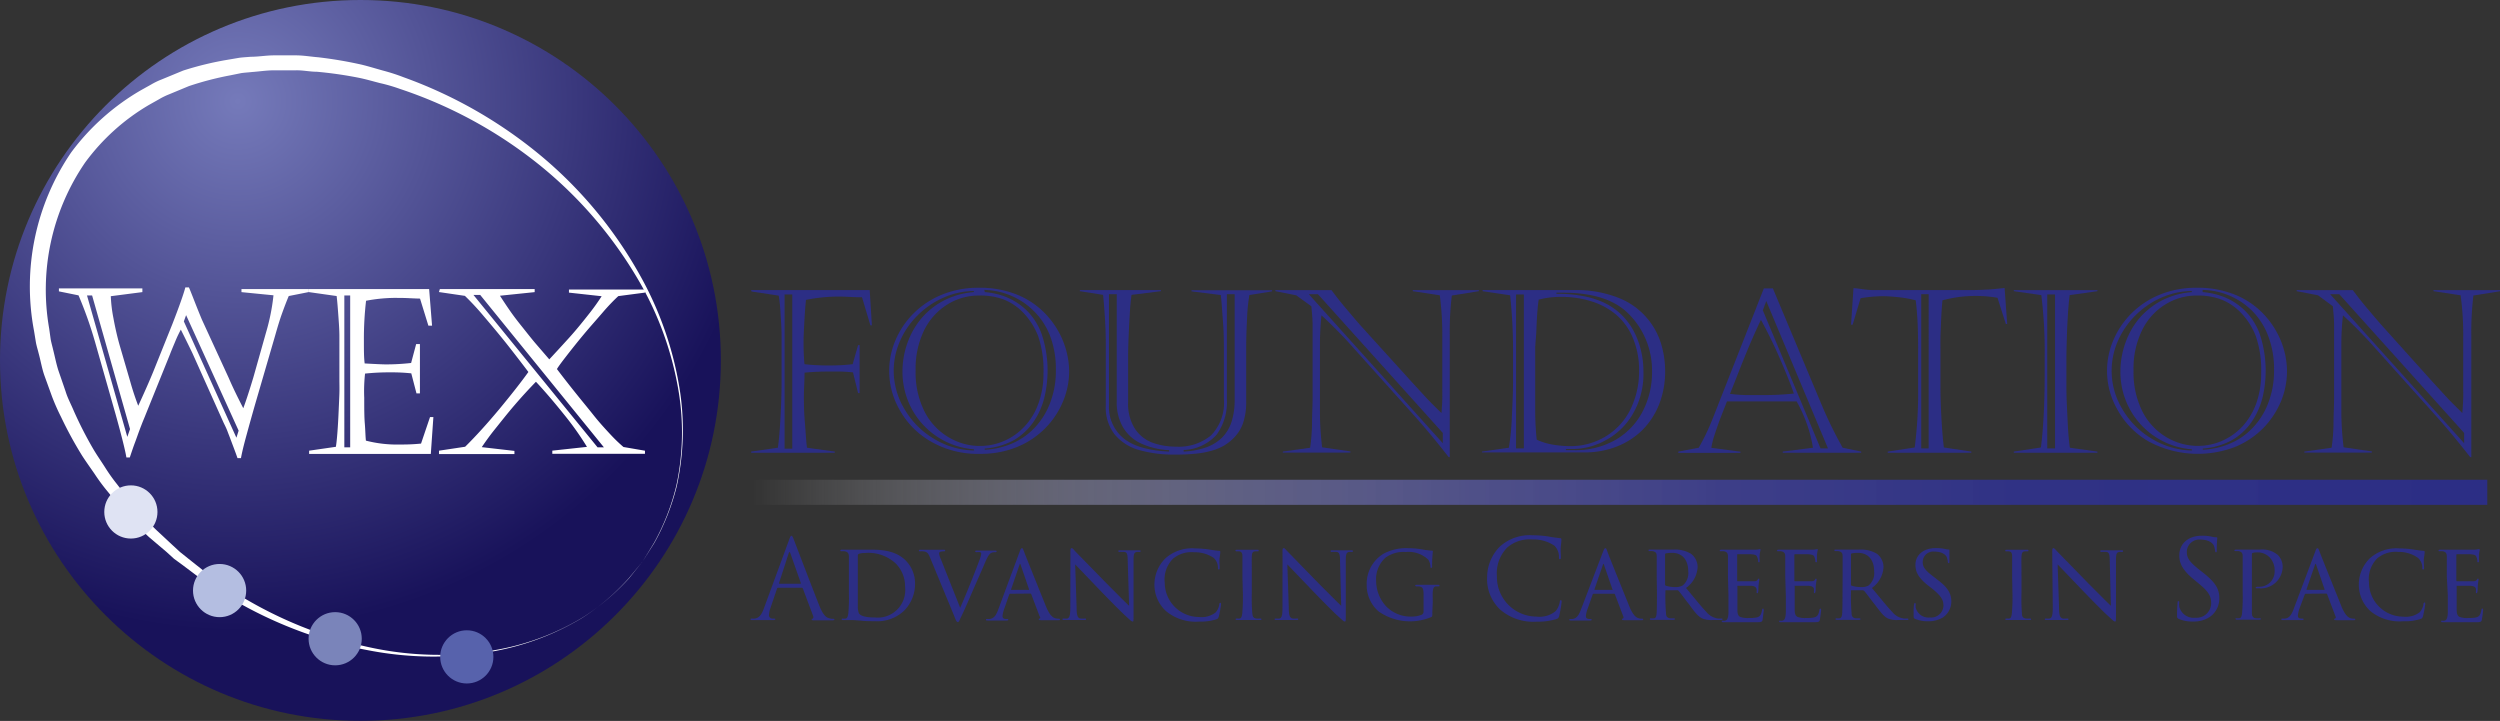 <?xml version="1.0" encoding="UTF-8"?> <svg xmlns="http://www.w3.org/2000/svg" xmlns:xlink="http://www.w3.org/1999/xlink" viewBox="0 0 298.95 86.21"><rect x="0" y="0" width="298.95" height="86.21" fill="#333333" stroke="none"/><defs><radialGradient id="radial-gradient" cx="28.44" cy="12.1" r="63.43" gradientUnits="userSpaceOnUse"><stop offset="0" stop-color="#757aba"></stop><stop offset="1" stop-color="#18125a"></stop></radialGradient><linearGradient id="linear-gradient" x1="89.98" y1="58.87" x2="297.43" y2="58.87" gradientUnits="userSpaceOnUse"><stop offset="0" stop-color="#fff" stop-opacity="0"></stop><stop offset="0.08" stop-color="#d2d3e5" stop-opacity="0.21"></stop><stop offset="0.18" stop-color="#9fa0c8" stop-opacity="0.45"></stop><stop offset="0.29" stop-color="#7576af" stop-opacity="0.65"></stop><stop offset="0.42" stop-color="#55569c" stop-opacity="0.81"></stop><stop offset="0.56" stop-color="#3e3f8f" stop-opacity="0.92"></stop><stop offset="0.73" stop-color="#303287" stop-opacity="0.98"></stop><stop offset="1" stop-color="#2c2e85"></stop></linearGradient></defs><g id="Layer_2" data-name="Layer 2"><g id="Layer_1-2" data-name="Layer 1"><path d="M89.82,34.69H104l.26,4.21h-.18l-1-3.35c-1,0-1.81-.08-2.47-.08a19.46,19.46,0,0,0-4.23.39c-.07.61-.13,1.45-.19,2.52s-.1,1.89-.1,2.46,0,1.52.11,2.71a24.13,24.13,0,0,0,2.88.15,22.76,22.76,0,0,0,2.88-.15l.65-2.28h.18V47h-.18L102,44.53c-.5-.05-1-.09-1.45-.1s-.95,0-1.46,0-1.44,0-2.88.13c0,.93-.08,1.89-.08,2.86,0,.68,0,1.69.11,3s.16,2.38.26,3.12l3.32.46v.14h-10V54l3.2-.46c.13-.93.24-2.18.32-3.76s.12-2.9.12-4V42.12c0-.46,0-1.14,0-2s-.07-1.78-.12-2.63a19.26,19.26,0,0,0-.22-2.14l-3.25-.49Zm4,.52V53.65h.92V35.21Z" style="fill:#2c2e85"></path><path d="M117,34.41a11.9,11.9,0,0,1,4.9.94,9.75,9.75,0,0,1,3.39,2.48,10.2,10.2,0,0,1,1.94,3.24,9.83,9.83,0,0,1,.62,3.3,9.36,9.36,0,0,1-.7,3.55,9.93,9.93,0,0,1-2.06,3.18,10.1,10.1,0,0,1-3.37,2.31,11.36,11.36,0,0,1-4.48.86,11.23,11.23,0,0,1-6.06-1.55,9.87,9.87,0,0,1-3.67-3.83,9.31,9.31,0,0,1-.43-8.2,10,10,0,0,1,2.18-3.23,10.21,10.21,0,0,1,3.42-2.24A11.37,11.37,0,0,1,117,34.41Zm-.55.52V34.8a9,9,0,0,0-3.62.79,10.18,10.18,0,0,0-3.11,2.13,9.76,9.76,0,0,0-2.09,3.05,8.78,8.78,0,0,0-.76,3.6,8.89,8.89,0,0,0,1.26,4.5,9.91,9.91,0,0,0,3.47,3.55,9.6,9.6,0,0,0,4.88,1.45v-.14a9.33,9.33,0,0,1-4.56-1.61,9.23,9.23,0,0,1-3-3.43,9.37,9.37,0,0,1-1-4.24,10.07,10.07,0,0,1,.6-3.46,9.38,9.38,0,0,1,1.73-3,8.92,8.92,0,0,1,2.73-2.11A9.55,9.55,0,0,1,116.42,34.93Zm.63.41a7.09,7.09,0,0,0-3.81,1.08,7.54,7.54,0,0,0-2.78,3.11,10.54,10.54,0,0,0-1,4.79,10.36,10.36,0,0,0,1.12,5,7.51,7.51,0,0,0,2.88,3,7.26,7.26,0,0,0,9-1.3,7.81,7.81,0,0,0,1.68-2.76,10.41,10.41,0,0,0,.61-3.66,12.54,12.54,0,0,0-.64-4.41,8.42,8.42,0,0,0-1.87-2.89,6.59,6.59,0,0,0-2.39-1.54A8.09,8.09,0,0,0,117.05,35.34Zm.67-.54v.13a8.69,8.69,0,0,1,2.59.6,7.74,7.74,0,0,1,2.44,1.6A7.65,7.65,0,0,1,124.58,40a13.76,13.76,0,0,1,.28,7.64,8.84,8.84,0,0,1-1.3,2.84,7.36,7.36,0,0,1-2.34,2.16,8.63,8.63,0,0,1-3.47,1v.14a9.33,9.33,0,0,0,3.23-.73,8.09,8.09,0,0,0,2.71-1.87,8.72,8.72,0,0,0,1.88-3,10.59,10.59,0,0,0,.69-3.91,11.11,11.11,0,0,0-.71-4.15,8.45,8.45,0,0,0-2-3,8.65,8.65,0,0,0-5.87-2.45Z" style="fill:#2c2e85"></path><path d="M132.23,48.5V41.11q0-2.47-.32-5.85l-2.78-.44v-.13h9.69v.13l-3.51.44c-.09.62-.16,1.37-.21,2.23s-.1,1.8-.14,2.78-.06,1.77-.06,2.36v5.46a5.53,5.53,0,0,0,.79,3.14,4.29,4.29,0,0,0,2.08,1.69,8.23,8.23,0,0,0,2.87.49,6.05,6.05,0,0,0,4.19-1.36,5.6,5.6,0,0,0,1.52-4.38V42c0-1,0-2.2-.11-3.58s-.16-2.42-.26-3.14l-3.5-.44v-.13h9.63v.13l-2.71.44a21.8,21.8,0,0,0-.28,2.88c-.07,1.34-.1,2.47-.1,3.38V48a7.91,7.91,0,0,1-.36,2.55,4.64,4.64,0,0,1-1.12,1.81,5.81,5.81,0,0,1-1.08.87,6.36,6.36,0,0,1-1.45.63,10.7,10.7,0,0,1-1.92.38,22.77,22.77,0,0,1-2.56.12,15.16,15.16,0,0,1-4.34-.55,5.85,5.85,0,0,1-2.9-1.86A5.23,5.23,0,0,1,132.23,48.5ZM139.8,54v-.17a9.14,9.14,0,0,1-3.27-.76,4.88,4.88,0,0,1-2.2-1.91,5.8,5.8,0,0,1-.79-3.1V35.18h-.93V48.5a4.81,4.81,0,0,0,1.72,3.89Q136.05,53.82,139.8,54Zm1.74-.17V54a9.4,9.4,0,0,0,2.71-.51,5.14,5.14,0,0,0,1.89-1.17,4.74,4.74,0,0,0,1.13-1.88,8.63,8.63,0,0,0,.37-2.62V35.18h-.93V47.77a6.6,6.6,0,0,1-1.22,4.2A5.56,5.56,0,0,1,141.54,53.81Z" style="fill:#2c2e85"></path><path d="M152.51,34.82v-.13h6.71c.44.6,1,1.33,1.72,2.18s1.33,1.58,1.88,2.19l6,6.62,1.84,2q.66.7,1.71,1.71c.05-.61.09-1.18.1-1.71s0-1,0-1.5V40.43a36,36,0,0,0-.3-5.12l-3.23-.49v-.13h7.9v.13l-3.23.52a36.39,36.39,0,0,0-.25,4.76V54.66h-.13q-2-2.58-4-4.83l-8.13-9.06q-1.8-1.92-3.08-3.06c-.12,1.2-.18,2.32-.18,3.37v8.41a35.55,35.55,0,0,0,.26,4l3.38.49v.14h-8.08V54l3.27-.46a23.73,23.73,0,0,0,.22-2.72c0-1.18.07-2.23.07-3.15V41.16c0-.77,0-1.53,0-2.29s-.08-1.51-.15-2.25L155,35.31Zm4,.36L172.53,53V51.77L157.6,35.18Z" style="fill:#2c2e85"></path><path d="M177.29,34.69h10.93a13.66,13.66,0,0,1,5.2.88,8.59,8.59,0,0,1,5.17,5.4,11.33,11.33,0,0,1,.53,3.4,10.81,10.81,0,0,1-.69,3.9,9.11,9.11,0,0,1-2,3.12,9,9,0,0,1-3.08,2,10.45,10.45,0,0,1-3.9.71H177.21V54l3.22-.46a29.31,29.31,0,0,0,.36-3.74c.09-1.74.14-3.11.14-4.1V42.22a61.93,61.93,0,0,0-.35-6.91l-3.29-.49Zm4,.52V53.62h.93V35.21Zm2.29,6.14V49.1a34.09,34.09,0,0,0,.18,3.48,7.66,7.66,0,0,0,1.93.59,13,13,0,0,0,2.15.18,8,8,0,0,0,2.94-.56,7.81,7.81,0,0,0,4.47-4.48A10.17,10.17,0,0,0,196,44.4a9.78,9.78,0,0,0-.75-4,7.34,7.34,0,0,0-2-2.78,8.5,8.5,0,0,0-3-1.6,11.8,11.8,0,0,0-3.54-.52,10.26,10.26,0,0,0-2.71.33c-.06.34-.11.82-.16,1.44s-.09,1.36-.12,2.2S183.6,40.94,183.6,41.35ZM186.12,35v.13a16.53,16.53,0,0,1,3.46.33,10.06,10.06,0,0,1,2.58.91,7.93,7.93,0,0,1,1.8,1.33,8.15,8.15,0,0,1,1.35,1.8,9.75,9.75,0,0,1,.88,2.27,10.4,10.4,0,0,1,.33,2.65,9.49,9.49,0,0,1-1.33,5.19,8.28,8.28,0,0,1-3.27,3.08,8.19,8.19,0,0,1-3.67,1h-1v.14h1a9.61,9.61,0,0,0,5-1.27,8.38,8.38,0,0,0,3.21-3.42,10.16,10.16,0,0,0,1.09-4.64,9.68,9.68,0,0,0-.78-4,9.46,9.46,0,0,0-1.95-2.9Q192.33,35,186.92,35Z" style="fill:#2c2e85"></path><path d="M212,34.49l5.75,13.72a49.33,49.33,0,0,0,2.6,5.33l2.21.46v.14h-9.38V54l3.61-.46a15.63,15.63,0,0,0-.73-2.86A16.63,16.63,0,0,0,214.84,48h-8.33l-.86,2.2c-.21.58-.42,1.18-.62,1.8a9.7,9.7,0,0,0-.39,1.55l3.48.46v.14h-7.43V54l2.45-.46a27.57,27.57,0,0,0,1.63-3.4l6.15-15.65Zm-1.41,3.73c-.24.47-.55,1.16-.95,2.06s-.75,1.75-1.07,2.54-.65,1.63-1,2.52-.58,1.47-.7,1.76a18,18,0,0,0,1.83.14c.7,0,1.36,0,2,0a32.78,32.78,0,0,0,3.81-.18c-.34-1-.91-2.43-1.71-4.27S211.23,39.45,210.56,38.22Zm.21-1.11,6.9,16.51h.89L211.21,36Z" style="fill:#2c2e85"></path><path d="M224,34.69h11.53q1.05,0,1.92-.06c.59,0,1.34-.1,2.26-.19l.31,4.3h-.16l-1-3.13a14.59,14.59,0,0,0-2.52-.22,16.22,16.22,0,0,0-2.06.12,17.23,17.23,0,0,0-2,.4c-.08.83-.13,1.62-.16,2.39s-.07,1.47-.08,2.12,0,1.1,0,1.34v4.41q0,1.74.12,3.9c.08,1.43.18,2.58.29,3.44l3.28.49v.14h-10V54l3.23-.49a51.18,51.18,0,0,0,.41-7.1V41.6q0-1.49-.06-2.94c-.05-1-.12-1.88-.23-2.75a13.65,13.65,0,0,0-1.79-.34c-.68-.08-1.33-.13-1.94-.15a17,17,0,0,0-2.86.24l-.95,3.16h-.19l.29-4.36c.27,0,.65.06,1.16.13A9.23,9.23,0,0,0,224,34.69Zm5.74.49V53.62h.89V35.18Z" style="fill:#2c2e85"></path><path d="M250.81,54.14h-10V54l3.24-.49c.15-1.1.26-2.44.34-4s.11-3.09.11-4.59V42.69a54.53,54.53,0,0,0-.4-7.4l-3.29-.47v-.13h10v.13l-3.32.47c-.1.86-.17,1.63-.21,2.33s-.09,1.54-.12,2.52-.06,1.92-.06,2.79v2.93c0,.54,0,1.43.06,2.65s.1,2.27.16,3.12.13,1.48.2,1.91l3.29.46Zm-6-18.93V53.62h.93V35.21Z" style="fill:#2c2e85"></path><path d="M262.63,34.41a11.86,11.86,0,0,1,4.9.94,9.79,9.79,0,0,1,3.4,2.48,10.38,10.38,0,0,1,1.94,3.24,9.81,9.81,0,0,1,.61,3.3,9.54,9.54,0,0,1-.69,3.55,10.28,10.28,0,0,1-2.06,3.18,10.14,10.14,0,0,1-3.38,2.31,12.4,12.4,0,0,1-10.54-.69,9.91,9.91,0,0,1-3.66-3.83,9.27,9.27,0,0,1-.44-8.2,10.13,10.13,0,0,1,2.18-3.23,10.41,10.41,0,0,1,3.42-2.24A11.37,11.37,0,0,1,262.63,34.41Zm-.54.52V34.8a9.1,9.1,0,0,0-3.63.79,10.31,10.31,0,0,0-3.11,2.13,9.93,9.93,0,0,0-2.09,3.05,8.85,8.85,0,0,0,.5,8.1,9.94,9.94,0,0,0,3.48,3.55,9.56,9.56,0,0,0,4.87,1.45v-.14a9.29,9.29,0,0,1-4.55-1.61,9.14,9.14,0,0,1-3-3.43,9.24,9.24,0,0,1-1-4.24,10.07,10.07,0,0,1,.6-3.46,9.36,9.36,0,0,1,1.72-3,9.17,9.17,0,0,1,2.73-2.11A9.54,9.54,0,0,1,262.09,34.93Zm.62.41a7.08,7.08,0,0,0-3.8,1.08,7.41,7.41,0,0,0-2.78,3.11,10.41,10.41,0,0,0-1,4.79,10.36,10.36,0,0,0,1.12,5,7.51,7.51,0,0,0,2.88,3,7.36,7.36,0,0,0,3.64,1,7.24,7.24,0,0,0,2.89-.58,7.44,7.44,0,0,0,2.45-1.71,8.11,8.11,0,0,0,1.68-2.76,10.64,10.64,0,0,0,.6-3.66,12.32,12.32,0,0,0-.64-4.41,8.28,8.28,0,0,0-1.87-2.89,6.55,6.55,0,0,0-2.38-1.54A8.11,8.11,0,0,0,262.71,35.34Zm.68-.54v.13a8.76,8.76,0,0,1,2.59.6A7.42,7.42,0,0,1,270.24,40a13.91,13.91,0,0,1,.29,7.64,9.06,9.06,0,0,1-1.3,2.84,7.29,7.29,0,0,1-2.35,2.16,8.58,8.58,0,0,1-3.47,1v.14a9.28,9.28,0,0,0,3.23-.73,8.12,8.12,0,0,0,2.72-1.87,8.87,8.87,0,0,0,1.88-3,10.59,10.59,0,0,0,.69-3.91,11.1,11.1,0,0,0-.72-4.15,8.57,8.57,0,0,0-1.95-3,8.65,8.65,0,0,0-5.87-2.45Z" style="fill:#2c2e85"></path><path d="M274.64,34.82v-.13h6.71c.44.6,1,1.33,1.72,2.18s1.33,1.58,1.88,2.19l5.95,6.62,1.84,2c.44.47,1,1,1.7,1.71.06-.61.09-1.18.11-1.71s0-1,0-1.5V40.43a34.42,34.42,0,0,0-.31-5.12L291,34.82v-.13H299v.13l-3.23.52a36.39,36.39,0,0,0-.25,4.76V54.66h-.14q-2-2.58-4-4.83l-8.13-9.06q-1.8-1.92-3.08-3.06a31.28,31.28,0,0,0-.19,3.37v8.41a35.82,35.82,0,0,0,.27,4l3.37.49v.14h-8.07V54l3.26-.46a21.29,21.29,0,0,0,.23-2.72c0-1.18.07-2.23.07-3.15V41.16c0-.77,0-1.53,0-2.29s-.08-1.51-.15-2.25l-1.77-1.31Zm4,.36L294.66,53V51.77L279.73,35.18Z" style="fill:#2c2e85"></path><circle cx="43.1" cy="43.1" r="43.1" style="fill:url(#radial-gradient)"></circle><path d="M16.9,34.82l-3.78.49a17.23,17.23,0,0,0,.32,2.75c.22,1.2.47,2.28.74,3.23l1.28,4.39a32.59,32.59,0,0,0,1.06,3.16q1.21-2.6,1.94-4.39l2.28-5.68c.81-2.08,1.31-3.51,1.52-4.28h.25c.11.25.32.78.64,1.6s.61,1.53.87,2.16l3.22,7c.49,1.14,1.12,2.43,1.87,3.87.28-.71.72-2,1.32-4l1.51-5.35c.21-.71.4-1.47.56-2.28s.27-1.58.34-2.29L29,34.82v-.13h7.81v.13l-2.37.47c-.29.68-.57,1.42-.85,2.2s-.54,1.66-.81,2.61L30.4,48.27c-.39,1.36-.74,2.62-1.06,3.79s-.52,2-.63,2.6h-.22c-.09-.26-.22-.62-.39-1.07l-.4-1.06c-.09-.26-.22-.57-.38-1s-.33-.74-.49-1.08l-3.72-8.3c-.76-1.57-1.26-2.56-1.48-3a14,14,0,0,0-.8,1.66c-.35.83-.55,1.32-.61,1.49l-3.1,7.68c-.22.52-.4,1-.57,1.45s-.33.93-.52,1.43-.38,1.07-.6,1.72h-.21c-.16-.9-.57-2.53-1.23-4.91l-2.51-8.83a47.92,47.92,0,0,0-2-5.63l-2.31-.47v-.13H16.9Zm-6.66.39,4.95,17.37h.05l.44-1.27-4.57-16.1Zm12,2.14-.39,1.09,6.44,14.25.38-1.2Z" style="fill:#fff;stroke:#fff;stroke-miterlimit:10;stroke-width:0.25px"></path><path d="M37.05,34.82v-.13H51.2l.33,4.13h-.21l-1-3.24c-.75,0-1.59-.08-2.53-.08a19.06,19.06,0,0,0-4.13.36,39.75,39.75,0,0,0-.27,4.91c0,1.16,0,2.09.11,2.81q2.1.12,2.67.12a27.47,27.47,0,0,0,3.09-.18l.6-2.25h.23v5.65H49.9l-.62-2.39a22.38,22.38,0,0,0-2.55-.13,28.08,28.08,0,0,0-3.19.16,19.24,19.24,0,0,0-.11,3c0,1.25,0,2.29.07,3.11s.07,1.53.14,2.12a15,15,0,0,0,4.25.49,22.7,22.7,0,0,0,2.55-.12L51.51,50h.18l-.29,4.16H37.09V54l3.18-.46c.07-.36.13-.92.19-1.66s.11-1.58.15-2.5.08-1.71.1-2.33,0-1.17,0-1.64V42.06c0-.42,0-1,0-1.81s-.06-1.6-.12-2.44-.12-1.68-.22-2.52Zm4,.39V53.62H42V35.21Z" style="fill:#fff;stroke:#fff;stroke-miterlimit:10;stroke-width:0.25px"></path><path d="M52.69,34.69H63.81v.13l-4.24.44c.48.75.92,1.41,1.33,2s.87,1.19,1.36,1.8,1,1.27,1.61,2l1.81,2.1q1-1.07,2.4-2.61c.91-1,1.71-2,2.42-2.9a26.59,26.59,0,0,0,1.66-2.33l-4-.44v-.13H77v.13l-3.12.41c-.56.52-1.2,1.17-1.91,2s-1.47,1.67-2.27,2.63-1.48,1.82-2.07,2.58-1,1.31-1.18,1.64c.53.71,1.23,1.61,2.09,2.69s1.63,2,2.32,2.87,1.35,1.59,2,2.29S74,53.14,74.5,53.57L77,54v.14H66.17V54l4.23-.46a35.52,35.52,0,0,0-2.87-4.07c-1.18-1.47-2.33-2.82-3.44-4-.91.93-1.79,1.89-2.65,2.89s-1.64,2-2.35,2.88-1.27,1.69-1.7,2.33l4,.46v.14H52.62V54l3.06-.46q1.89-1.86,4.11-4.52c1.47-1.78,2.66-3.29,3.55-4.54q-1.29-1.71-2.63-3.41c-.9-1.13-1.82-2.23-2.75-3.32a31.76,31.76,0,0,0-2.31-2.49l-3-.44Zm3.66.45L71.4,53.62h1.08l-15-18.48Z" style="fill:#fff;stroke:#fff;stroke-miterlimit:10;stroke-width:0.25px"></path><path d="M76.85,67.13l-1.65,2a27.15,27.15,0,0,1-5.58,4.76,31.46,31.46,0,0,1-10.64,4,40.89,40.89,0,0,1-14.79-.1,50.7,50.7,0,0,1-16.45-6.17c-1.31-.86-2.67-1.66-4-2.62l-1.93-1.45-1-.73L19.91,66,18,64.38c-.65-.54-1.18-1.19-1.78-1.78s-1.2-1.2-1.74-1.86l-1.64-2a23,23,0,0,1-1.54-2.09c-.49-.71-1-1.42-1.48-2.16a47.24,47.24,0,0,1-2.53-4.65,25.32,25.32,0,0,1-1.08-2.45l-.92-2.54C5,44,4.86,43.12,4.62,42.25c-.11-.45-.25-.88-.33-1.33l-.22-1.35A28.48,28.48,0,0,1,8.51,18.23a27.53,27.53,0,0,1,8.34-7.44l1.22-.68a8.6,8.6,0,0,1,1.26-.61L21.9,8.44a37.68,37.68,0,0,1,5.36-1.3l1.35-.23c.46-.06.91-.08,1.36-.12.91,0,1.82-.16,2.72-.17l2.7,0c.9,0,1.78.16,2.67.23a49.88,49.88,0,0,1,5.22.89c.85.21,1.69.47,2.52.7a23,23,0,0,1,2.47.8,54.48,54.48,0,0,1,17,9.88A50.78,50.78,0,0,1,76.44,32.76a41,41,0,0,1,4.87,14,31.48,31.48,0,0,1-.38,11.37,27.54,27.54,0,0,1-2.7,6.82Zm0,0,1.36-2.22a27.13,27.13,0,0,0,2.66-6.82,30.08,30.08,0,0,0,.27-11.34A39,39,0,0,0,76.05,33a50.21,50.21,0,0,0-11.33-13.1,53.52,53.52,0,0,0-16.9-9.27,20.13,20.13,0,0,0-2.41-.7c-.82-.21-1.63-.45-2.46-.62a47.79,47.79,0,0,0-5.06-.73c-.86,0-1.71-.2-2.57-.17H32.73c-.86,0-1.72.14-2.58.2-.43.05-.86.07-1.29.13L27.58,9a36.92,36.92,0,0,0-5,1.3l-2.41,1a8.49,8.49,0,0,0-1.17.58l-1.14.64a25.41,25.41,0,0,0-7.69,6.93A26.92,26.92,0,0,0,5.88,39.28l.18,1.29c.08.43.2.84.3,1.27.21.83.37,1.69.64,2.51l.84,2.44c.25.83.67,1.58,1,2.38a46.37,46.37,0,0,0,2.33,4.55c.43.73.92,1.42,1.37,2.13A21.71,21.71,0,0,0,14,57.91l1.54,2c.51.66,1.11,1.24,1.65,1.85s1.09,1.25,1.69,1.79l1.77,1.65.89.82.95.76,1.89,1.5c1.23.93,2.58,1.77,3.84,2.65a50,50,0,0,0,16.08,6.5A39.15,39.15,0,0,0,59,77.77a30.09,30.09,0,0,0,10.64-3.91,27.1,27.1,0,0,0,5.6-4.73Z" style="fill:#fff"></path><circle cx="55.82" cy="78.55" r="3.18" style="fill:#5762ac"></circle><circle cx="40.08" cy="76.38" r="3.18" style="fill:#7a84ba"></circle><circle cx="26.26" cy="70.62" r="3.18" style="fill:#b4bee1"></circle><circle cx="15.65" cy="61.22" r="3.18" style="fill:#dfe3f3"></circle><rect x="89.98" y="57.37" width="207.45" height="3" style="fill:url(#linear-gradient)"></rect><path d="M93.05,70.28a.15.15,0,0,0-.13.1l-.79,2.33a3,3,0,0,0-.18.88.42.42,0,0,0,.47.38h.12c.13,0,.17,0,.17.08s-.12.1-.23.1c-.32,0-.85,0-1,0s-.87,0-1.48,0c-.18,0-.25,0-.25-.1s.06-.08.18-.08a1.71,1.71,0,0,0,.31,0c.61-.08.87-.58,1.11-1.23l3-8.16c.16-.44.21-.51.29-.51s.13.06.29.47,2.26,5.92,3.06,7.92c.47,1.17.85,1.38,1.13,1.46a1.62,1.62,0,0,0,.51.08c.08,0,.15,0,.15.08s-.12.1-.27.1-1.15,0-2.06,0c-.25,0-.39,0-.39-.1s0-.07.09-.09.16-.14.08-.35L96,70.36a.12.12,0,0,0-.12-.08Zm2.66-.48c.06,0,.06,0,.05-.09l-1.25-3.55c-.06-.19-.13-.19-.2,0l-1.15,3.55c0,.07,0,.09,0,.09Z" style="fill:#2c2e85"></path><path d="M101.51,68.94c0-1.74,0-2.07,0-2.41s-.13-.54-.51-.61a2.25,2.25,0,0,0-.38,0c-.07,0-.13,0-.13-.08s.07-.11.19-.11c.54,0,1.37,0,1.41,0s.77,0,1.51,0c1.16,0,3.31-.11,4.7,1.29a3.89,3.89,0,0,1,1.12,2.83A4.53,4.53,0,0,1,108.14,73a4.63,4.63,0,0,1-3.51,1.28c-.5,0-1.14,0-1.64-.06l-.95-.07-.44,0-.76,0c-.12,0-.19,0-.19-.09s0-.09.15-.09a1.08,1.08,0,0,0,.3,0c.22,0,.3-.32.34-.61a19.93,19.93,0,0,0,.07-2.44Zm1.07,1.11c0,1.19,0,2.21,0,2.41a2.11,2.11,0,0,0,.13.88c.14.22.56.5,1.93.5a3.29,3.29,0,0,0,3.59-3.64,3.89,3.89,0,0,0-1.13-2.83,4.8,4.8,0,0,0-3.71-1.24,2.09,2.09,0,0,0-.67.09.21.21,0,0,0-.14.22c0,.38,0,1.5,0,2.29Z" style="fill:#2c2e85"></path><path d="M111.26,66.78c-.26-.62-.35-.77-.83-.85a2.75,2.75,0,0,0-.39,0c-.11,0-.16,0-.16-.09s.09-.1.21-.1c.61,0,1.37,0,1.5,0s.73,0,1.22,0c.16,0,.21,0,.21.08s0,.11-.2.11a1.3,1.3,0,0,0-.4.06.22.22,0,0,0-.12.23,2.58,2.58,0,0,0,.21.65l2.31,5.81c.66-1.46,2.17-5.27,2.41-6a1.72,1.72,0,0,0,.1-.44.19.19,0,0,0-.12-.21,1.31,1.31,0,0,0-.42,0c-.09,0-.17,0-.17-.08s0-.11.2-.11c.47,0,1.1,0,1.25,0s.57,0,.9,0c.13,0,.2,0,.2.08s0,.11-.15.11a1,1,0,0,0-.56.13c-.14.11-.3.26-.62,1-.06.16-.72,1.67-1.31,3-.7,1.63-1.24,2.86-1.46,3.31-.35.72-.39.92-.53.92s-.22-.16-.44-.74Z" style="fill:#2c2e85"></path><path d="M120.82,71a.15.15,0,0,0-.14.1l-.57,1.64a3.48,3.48,0,0,0-.23.94c0,.23.15.34.44.34h.09c.12,0,.16,0,.16.09s-.11.09-.2.09c-.29,0-.89,0-1,0s-.71,0-1.26,0c-.14,0-.21,0-.21-.09s0-.09.16-.09h.26c.57-.06.79-.49,1-1L121.92,66c.14-.38.18-.44.28-.44s.11,0,.26.42,2,5,2.67,6.66c.43,1,.81,1.21,1,1.27a1.2,1.2,0,0,0,.45.07c.09,0,.16,0,.16.09s0,.09-.2.09-1.12,0-2,0c-.25,0-.32,0-.32-.1s0-.07.09-.09.13-.09,0-.29l-1-2.64a.1.1,0,0,0-.1-.06Zm2.23-.46s0,0,0-.08l-1-2.91c-.06-.18-.08-.18-.14,0l-1,2.91s0,.08,0,.08Z" style="fill:#2c2e85"></path><path d="M128,66.09c0-.41,0-.54.15-.54s.31.26.4.35l3.79,3.88c1,1,2.33,2.35,2.68,2.66L134.85,67c0-.71-.09-1-.44-1a3.3,3.3,0,0,0-.52,0c-.13,0-.15,0-.15-.11s.1-.08.23-.08c.57,0,1.12,0,1.24,0s.54,0,1,0c.14,0,.18,0,.18.08s0,.1-.12.11a2.74,2.74,0,0,0-.32,0c-.31.06-.4.2-.4,1l0,6.6c0,.66,0,.72-.11.72s-.23-.09-.87-.7c-.05,0-1.88-1.83-3-3l-3-3.13.17,5.14c0,.91.1,1.25.43,1.33a2.42,2.42,0,0,0,.54,0c.11,0,.16,0,.16.09s-.07.09-.21.09c-.71,0-1.18,0-1.28,0s-.57,0-1.14,0c-.12,0-.19,0-.19-.09s0-.09.18-.09a1.4,1.4,0,0,0,.41,0c.28-.1.35-.45.35-1.41C128,66.24,128,68.27,128,66.09Z" style="fill:#2c2e85"></path><path d="M139.46,73.1a4.27,4.27,0,0,1-1.41-3.35,4.38,4.38,0,0,1,1.33-3,4.76,4.76,0,0,1,3.53-1.17,11.75,11.75,0,0,1,1.74.14c.42.07.84.13,1.15.15.11,0,.12.06.12.13s0,.22-.07.64,0,1,0,1.21,0,.25-.11.25-.1-.08-.1-.25a1.57,1.57,0,0,0-.51-1.14,4,4,0,0,0-2.33-.67,3.43,3.43,0,0,0-2.52.76,3.5,3.5,0,0,0-1,2.88,4.11,4.11,0,0,0,4.08,4.1,2.75,2.75,0,0,0,2-.54,1.82,1.82,0,0,0,.44-.95c0-.13.06-.2.14-.2s.07.1.07.19a11.41,11.41,0,0,1-.27,1.46c-.08.21-.11.25-.3.32a6.23,6.23,0,0,1-2.07.27A5.53,5.53,0,0,1,139.46,73.1Z" style="fill:#2c2e85"></path><path d="M148.57,68.94c0-1.74,0-2,0-2.41s-.11-.55-.38-.6a2.27,2.27,0,0,0-.3,0q-.15,0-.15-.09c0-.07,0-.1.2-.1.41,0,1.16,0,1.19,0s.82,0,1.19,0c.13,0,.19,0,.19.1s0,.08-.14.09l-.24,0c-.38,0-.42.24-.44.63s0,.65,0,2.39v2a22.38,22.38,0,0,0,.06,2.4c.05.38.1.53.44.61a2.92,2.92,0,0,0,.5,0c.12,0,.15,0,.15.09s-.06.09-.19.09c-.67,0-1.43,0-1.5,0s-.81,0-1.18,0c-.12,0-.21,0-.21-.09s0-.09.17-.09a1.39,1.39,0,0,0,.32,0c.22-.05.26-.32.3-.63a21.89,21.89,0,0,0,.07-2.39Z" style="fill:#2c2e85"></path><path d="M153.36,66.09c0-.41,0-.54.15-.54s.31.26.41.35,1.94,2,3.78,3.88c1,1,2.34,2.35,2.68,2.66L160.24,67c0-.71-.1-1-.45-1a3.11,3.11,0,0,0-.51,0c-.14,0-.16,0-.16-.11s.1-.08.24-.08c.56,0,1.11,0,1.23,0s.54,0,1,0c.15,0,.19,0,.19.08s0,.1-.12.11a2.86,2.86,0,0,0-.33,0c-.3.06-.4.2-.4,1l0,6.6c0,.66,0,.72-.12.72s-.22-.09-.87-.7c-.05,0-1.88-1.83-3-3l-3-3.13.17,5.14c0,.91.11,1.25.44,1.33a2.37,2.37,0,0,0,.54,0c.1,0,.15,0,.15.09s-.06.09-.21.09c-.71,0-1.18,0-1.27,0s-.58,0-1.14,0c-.12,0-.2,0-.2-.09s.05-.09.18-.09a1.4,1.4,0,0,0,.41,0c.29-.1.35-.45.35-1.41C153.36,66.24,153.38,68.27,153.36,66.09Z" style="fill:#2c2e85"></path><path d="M171.28,73.18c0,.53,0,.54-.16.62a6.54,6.54,0,0,1-6.27-.69,4.13,4.13,0,0,1-1.42-3.19,4.2,4.2,0,0,1,2-3.7,5.76,5.76,0,0,1,2.93-.67,10.25,10.25,0,0,1,1.88.18,8.85,8.85,0,0,0,1,.12c.1,0,.1.05.1.1a15.28,15.28,0,0,0-.09,1.71c0,.19,0,.24-.11.24s-.08-.08-.09-.16a1.66,1.66,0,0,0-.25-.81,3.42,3.42,0,0,0-2.72-.92,3.61,3.61,0,0,0-2.42.69,3.47,3.47,0,0,0-1.1,2.81,4.5,4.5,0,0,0,1.2,3,4.08,4.08,0,0,0,3,1.22,3.23,3.23,0,0,0,1.25-.22.44.44,0,0,0,.22-.39v-1.9c0-.86-.07-1-.53-1.1l-.31,0c-.11,0-.16-.06-.16-.1s.05-.09.2-.09c.52,0,1.29,0,1.34,0l1.18,0c.13,0,.18,0,.18.09s0,.1-.15.1h-.23c-.31,0-.39.27-.42.66s0,.7,0,1.18Z" style="fill:#2c2e85"></path><path d="M179.42,72.92A5,5,0,0,1,177.83,69a5.25,5.25,0,0,1,1.47-3.59,5.3,5.3,0,0,1,4-1.4,12.07,12.07,0,0,1,1.9.15c.5.1.91.14,1.39.2.1,0,.12.07.12.15s0,.26-.06.73,0,1.16,0,1.35,0,.28-.12.28-.11-.09-.11-.28a1.83,1.83,0,0,0-.55-1.34,4.4,4.4,0,0,0-2.62-.74,4.06,4.06,0,0,0-3,.95A4.39,4.39,0,0,0,179,68.92a4.74,4.74,0,0,0,4.74,4.81,3,3,0,0,0,2.29-.66,2.4,2.4,0,0,0,.49-1.1c0-.14.05-.2.13-.2s.09.1.09.2a13.77,13.77,0,0,1-.29,1.68c-.08.25-.11.28-.34.38a7.65,7.65,0,0,1-2.37.31A6.07,6.07,0,0,1,179.42,72.92Z" style="fill:#2c2e85"></path><path d="M190.58,71a.13.13,0,0,0-.13.1l-.58,1.64a3.48,3.48,0,0,0-.23.94c0,.23.15.34.44.34h.09c.12,0,.16,0,.16.09s-.11.09-.2.09c-.29,0-.89,0-1,0s-.71,0-1.26,0c-.14,0-.21,0-.21-.09s0-.09.16-.09H188c.57-.06.79-.49,1-1L191.68,66c.15-.38.19-.44.28-.44s.12,0,.26.42,2,5,2.67,6.66c.43,1,.81,1.21,1,1.27a1.15,1.15,0,0,0,.44.07c.09,0,.16,0,.16.09s-.05.09-.2.09-1.11,0-2,0c-.25,0-.33,0-.33-.1s0-.07.09-.09.13-.09.05-.29l-1-2.64A.1.1,0,0,0,193,71Zm2.23-.46c.05,0,.05,0,0-.08l-1-2.91c-.06-.18-.08-.18-.14,0l-1,2.91s0,.08,0,.08Z" style="fill:#2c2e85"></path><path d="M198.11,68.94c0-1.74,0-2,0-2.41s-.11-.55-.52-.63l-.32,0c-.09,0-.14,0-.14-.08s0-.1.16-.1c.56,0,1.36,0,1.39,0s1,0,1.38,0a3.73,3.73,0,0,1,2.15.5,2,2,0,0,1,.79,1.61,3.26,3.26,0,0,1-1.39,2.48c1,1.18,1.75,2.15,2.42,2.85a2.19,2.19,0,0,0,1.39.8,3.43,3.43,0,0,0,.41,0c.1,0,.14,0,.14.09s-.05.09-.24.09h-.92a2.9,2.9,0,0,1-1.19-.16c-.55-.23-1-.82-1.63-1.7-.51-.63-1-1.34-1.26-1.62a.19.19,0,0,0-.16-.08h-1.35c-.05,0-.07,0-.07.06v.19a23.06,23.06,0,0,0,.07,2.48c0,.32.08.58.51.63l.38,0c.12,0,.17,0,.17.08s-.05.1-.18.1c-.68,0-1.42,0-1.47,0-.21,0-.79,0-1.15,0-.13,0-.18,0-.18-.1s.08-.08.16-.08a1,1,0,0,0,.29,0c.22,0,.3-.18.34-.5s.05-1.55.05-2.53Zm1,.93a.18.18,0,0,0,.07.16,3.39,3.39,0,0,0,1.17.17,1.6,1.6,0,0,0,.88-.2,1.91,1.91,0,0,0,.65-1.67c0-1.43-.76-2.22-1.93-2.22a3.42,3.42,0,0,0-.76.07.11.11,0,0,0-.08.12Z" style="fill:#2c2e85"></path><path d="M206.63,68.94c0-1.72,0-2,0-2.39s-.12-.56-.5-.63a1.48,1.48,0,0,0-.31,0c-.09,0-.17,0-.17-.08s.06-.11.19-.11.62,0,1.36,0h2.66a2.28,2.28,0,0,0,.52-.06.33.33,0,0,1,.14,0s0,0,0,.09-.07.26-.1.59,0,.43,0,.68,0,.2-.09.2-.09,0-.09-.15a1.52,1.52,0,0,0-.1-.42c-.08-.26-.19-.35-.85-.39l-1.5,0s-.06,0-.06.11v3c0,.08,0,.13.07.13s1.5,0,1.78,0,.5,0,.6-.19.09-.11.15-.11.05,0,.05.08-.05.32-.09.7,0,.63-.05.8,0,.14-.1.14-.08-.08-.08-.17a1.8,1.8,0,0,0,0-.31c-.06-.17-.14-.36-.64-.4-.3,0-1.36,0-1.57,0s-.09,0-.09.09v1c0,.41,0,1.56,0,1.79,0,.48.09.73.36.85a2.56,2.56,0,0,0,1,.12,4,4,0,0,0,1-.08c.4-.12.49-.38.59-.87,0-.13.07-.18.12-.18s.08.12.08.2-.11.92-.14,1.14-.15.29-.58.29c-.87,0-1.24,0-1.7,0s-1.06,0-1.55,0c-.3,0-.55,0-.87,0-.11,0-.18,0-.18-.09s0-.09.12-.09a.82.82,0,0,0,.26,0c.24-.05.4-.22.42-1,0-.45,0-1,0-2Z" style="fill:#2c2e85"></path><path d="M213.48,68.94c0-1.72,0-2,0-2.39s-.12-.56-.5-.63a1.48,1.48,0,0,0-.31,0c-.1,0-.17,0-.17-.08s.06-.11.19-.11.62,0,1.36,0h2.66a2.09,2.09,0,0,0,.51-.06.37.37,0,0,1,.15,0s0,0,0,.09a4.89,4.89,0,0,0-.1.59c0,.22,0,.43,0,.68s0,.2-.09.2-.1,0-.1-.15a1.26,1.26,0,0,0-.09-.42c-.08-.26-.2-.35-.85-.39l-1.5,0s-.07,0-.07.11v3c0,.08,0,.13.08.13s1.5,0,1.78,0,.5,0,.6-.19.09-.11.15-.11.05,0,.05.08-.05.32-.09.7,0,.63-.06.8,0,.14-.09.14-.08-.08-.08-.17a1.2,1.2,0,0,0,0-.31c0-.17-.13-.36-.63-.4-.3,0-1.36,0-1.57,0s-.1,0-.1.09v1c0,.41,0,1.56,0,1.79,0,.48.1.73.37.85a2.56,2.56,0,0,0,1,.12,4,4,0,0,0,1-.08c.39-.12.49-.38.59-.87,0-.13.07-.18.12-.18s.08.12.08.2-.11.92-.15,1.14-.14.29-.57.29c-.87,0-1.24,0-1.7,0s-1.06,0-1.55,0c-.3,0-.55,0-.87,0-.11,0-.18,0-.18-.09s0-.09.12-.09a.82.82,0,0,0,.26,0c.24-.05.39-.22.42-1,0-.45,0-1,0-2Z" style="fill:#2c2e85"></path><path d="M220.34,68.94c0-1.74,0-2,0-2.41s-.12-.55-.52-.63l-.32,0c-.09,0-.14,0-.14-.08s0-.1.15-.1c.57,0,1.37,0,1.4,0s1,0,1.38,0a3.74,3.74,0,0,1,2.15.5,2,2,0,0,1,.79,1.61,3.26,3.26,0,0,1-1.39,2.48c1,1.18,1.75,2.15,2.42,2.85a2.17,2.17,0,0,0,1.39.8,3.28,3.28,0,0,0,.4,0c.11,0,.15,0,.15.09s0,.09-.24.09H227a2.9,2.9,0,0,1-1.19-.16c-.55-.23-.95-.82-1.63-1.7-.51-.63-1-1.34-1.26-1.62-.06,0-.08-.08-.16-.08h-1.35c-.06,0-.07,0-.07.06v.19a23.06,23.06,0,0,0,.07,2.48c0,.32.08.58.51.63l.38,0c.12,0,.17,0,.17.08s0,.1-.18.1c-.69,0-1.42,0-1.48,0s-.78,0-1.14,0c-.13,0-.18,0-.18-.1s.08-.08.16-.08a.92.92,0,0,0,.28,0c.23,0,.31-.18.35-.5s.05-1.55.05-2.53Zm1,.93c0,.07,0,.13.07.16a3.39,3.39,0,0,0,1.17.17,1.6,1.6,0,0,0,.88-.2,1.91,1.91,0,0,0,.65-1.67c0-1.43-.76-2.22-1.93-2.22a3.42,3.42,0,0,0-.76.07.11.11,0,0,0-.08.12Z" style="fill:#2c2e85"></path><path d="M229,74c-.17-.08-.17-.13-.17-.45,0-.6,0-1,.05-1.23s0-.19.11-.19.09,0,.09.13a1.66,1.66,0,0,0,0,.4,1.58,1.58,0,0,0,1.71,1.18,1.47,1.47,0,0,0,1.61-1.41c0-.74-.34-1.2-1.3-2l-.53-.41c-1.26-1-1.52-1.7-1.52-2.48,0-1.21,1-2,2.43-2a5,5,0,0,1,1.07.1,2.52,2.52,0,0,0,.44.07c.09,0,.12,0,.12.08s0,.51,0,1.27c0,.2,0,.28-.09.28s-.08-.06-.1-.15a1.77,1.77,0,0,0-.15-.61c-.07-.12-.37-.62-1.48-.62a1.25,1.25,0,0,0-1.37,1.26c0,.62.31,1,1.4,1.82l.3.24c1.37,1,1.72,1.75,1.72,2.68a2.3,2.3,0,0,1-1,1.87,3.31,3.31,0,0,1-1.78.46A3.76,3.76,0,0,1,229,74Z" style="fill:#2c2e85"></path><path d="M240.61,68.94c0-1.74,0-2,0-2.41s-.1-.55-.38-.6a2.27,2.27,0,0,0-.3,0c-.09,0-.14,0-.14-.09s.05-.1.19-.1c.41,0,1.16,0,1.2,0s.81,0,1.18,0c.13,0,.2,0,.2.1s0,.08-.15.09l-.23,0c-.38,0-.42.24-.45.63s0,.65,0,2.39v2a23,23,0,0,0,.05,2.4c0,.38.1.53.45.61a2.84,2.84,0,0,0,.5,0c.11,0,.14,0,.14.09s-.05.09-.19.09c-.66,0-1.43,0-1.49,0s-.82,0-1.18,0c-.12,0-.21,0-.21-.09s.05-.09.17-.09a1.31,1.31,0,0,0,.31,0c.22-.05.26-.32.3-.63a21.89,21.89,0,0,0,.07-2.39Z" style="fill:#2c2e85"></path><path d="M245.41,66.09c0-.41,0-.54.14-.54s.32.26.41.35l3.78,3.88c1,1,2.34,2.35,2.68,2.66L252.28,67c0-.71-.09-1-.45-1a3.11,3.11,0,0,0-.51,0c-.13,0-.16,0-.16-.11s.11-.08.24-.08c.56,0,1.12,0,1.23,0s.54,0,1.05,0c.15,0,.19,0,.19.08s0,.1-.12.11a3.14,3.14,0,0,0-.33,0c-.3.06-.39.2-.39,1l0,6.6c0,.66,0,.72-.12.72s-.22-.09-.86-.7c-.06,0-1.88-1.83-3-3l-3-3.13.17,5.14c0,.91.1,1.25.43,1.33a2.37,2.37,0,0,0,.54,0c.1,0,.16,0,.16.09s-.07.09-.21.09c-.71,0-1.19,0-1.28,0s-.58,0-1.14,0c-.12,0-.2,0-.2-.09s0-.09.19-.09a1.34,1.34,0,0,0,.4,0c.29-.1.36-.45.36-1.41C245.41,66.24,245.42,68.27,245.41,66.09Z" style="fill:#2c2e85"></path><path d="M260.52,74c-.18-.09-.19-.14-.19-.5,0-.65.05-1.18.06-1.39s0-.21.11-.21.09,0,.09.14a2.29,2.29,0,0,0,0,.49,1.79,1.79,0,0,0,1.94,1.34,1.75,1.75,0,0,0,1.88-1.75c0-.9-.38-1.43-1.51-2.36l-.59-.49c-1.39-1.14-1.71-2-1.71-2.85,0-1.4,1.05-2.36,2.72-2.36a5,5,0,0,1,1.22.13,2.23,2.23,0,0,0,.46.06c.11,0,.14,0,.14.1s-.06.49-.06,1.39c0,.21,0,.3-.09.3s-.09-.07-.1-.17a3.05,3.05,0,0,0-.17-.66c-.08-.14-.44-.69-1.65-.69A1.49,1.49,0,0,0,261.5,66c0,.75.34,1.22,1.6,2.21l.37.29c1.55,1.22,1.92,2,1.92,3.08a2.71,2.71,0,0,1-1.12,2.18,3.45,3.45,0,0,1-2,.56A4.05,4.05,0,0,1,260.52,74Z" style="fill:#2c2e85"></path><path d="M268.18,68.94c0-1.82,0-2,0-2.41s-.13-.55-.5-.63l-.41,0s-.08,0-.08-.07.07-.11.19-.11c.56,0,1.29,0,1.36,0,.28,0,1,0,1.49,0a2.91,2.91,0,0,1,2.15.64,2,2,0,0,1,.58,1.47,2.62,2.62,0,0,1-2.85,2.52h-.25c-.05,0-.12,0-.12-.08s.08-.11.33-.11A1.82,1.82,0,0,0,272,68.27a2.23,2.23,0,0,0-.57-1.59,2,2,0,0,0-1.63-.62,1.18,1.18,0,0,0-.44.07c-.07,0-.08.11-.08.21v4.54c0,1,0,2,0,2.43,0,.32.1.58.46.62a3.75,3.75,0,0,0,.52,0c.06,0,.08,0,.08.07s0,.1-.18.1c-.68,0-1.42,0-1.49,0s-.78,0-1.15,0c-.12,0-.19,0-.19-.1s0-.07.1-.07a1.47,1.47,0,0,0,.34,0c.23,0,.3-.3.34-.62a22.1,22.1,0,0,0,.07-2.4Z" style="fill:#2c2e85"></path><path d="M275.73,71a.15.15,0,0,0-.13.1L275,72.69a3.39,3.39,0,0,0-.22.94c0,.23.14.34.43.34h.1c.11,0,.15,0,.15.09s-.1.09-.19.09c-.29,0-.9,0-1,0s-.71,0-1.26,0c-.15,0-.21,0-.21-.09s.05-.09.16-.09h.26c.56-.06.79-.49,1-1L276.84,66c.14-.38.18-.44.27-.44s.12,0,.27.42,2,5,2.66,6.66c.44,1,.82,1.21,1,1.27a1.17,1.17,0,0,0,.45.07c.09,0,.15,0,.15.09s-.05.09-.19.09-1.12,0-2,0c-.25,0-.33,0-.33-.1s0-.07.09-.09.14-.09.06-.29l-1-2.64a.11.11,0,0,0-.11-.06Zm2.24-.46s0,0,0-.08l-1-2.91c-.07-.18-.08-.18-.15,0l-1,2.91s0,.08,0,.08Z" style="fill:#2c2e85"></path><path d="M283.48,73.1a4.27,4.27,0,0,1-1.41-3.35,4.38,4.38,0,0,1,1.33-3,4.76,4.76,0,0,1,3.53-1.17,11.62,11.62,0,0,1,1.73.14c.43.07.85.13,1.16.15.11,0,.12.06.12.13s0,.22-.07.64,0,1,0,1.21,0,.25-.11.25-.1-.08-.1-.25a1.54,1.54,0,0,0-.52-1.14A3.9,3.9,0,0,0,286.8,66a3.43,3.43,0,0,0-2.52.76,3.5,3.5,0,0,0-1,2.88,4.11,4.11,0,0,0,4.08,4.1,2.75,2.75,0,0,0,2-.54,1.82,1.82,0,0,0,.44-.95c0-.13.06-.2.14-.2s.07.1.07.19a13.49,13.49,0,0,1-.27,1.46c-.08.21-.12.25-.3.32a6.25,6.25,0,0,1-2.08.27A5.52,5.52,0,0,1,283.48,73.1Z" style="fill:#2c2e85"></path><path d="M292.59,68.94c0-1.72,0-2,0-2.39s-.12-.56-.5-.63a1.51,1.51,0,0,0-.32,0c-.09,0-.17,0-.17-.08s.07-.11.2-.11.62,0,1.35,0h2.67a2.17,2.17,0,0,0,.51-.06.37.37,0,0,1,.15,0s.05,0,.05.09a4.89,4.89,0,0,0-.1.59c0,.22,0,.43,0,.68s0,.2-.1.2-.09,0-.09-.15a1.26,1.26,0,0,0-.09-.42c-.08-.26-.2-.35-.85-.39l-1.5,0s-.07,0-.07.11v3c0,.08,0,.13.08.13s1.5,0,1.78,0,.49,0,.6-.19.09-.11.14-.11.06,0,.06.08-.06.32-.09.7,0,.63-.06.8,0,.14-.09.14-.08-.08-.08-.17a1.2,1.2,0,0,0,0-.31c0-.17-.13-.36-.63-.4-.3,0-1.36,0-1.57,0s-.1,0-.1.09v1c0,.41,0,1.56,0,1.79,0,.48.1.73.37.85a2.53,2.53,0,0,0,1,.12,4,4,0,0,0,1-.08c.39-.12.48-.38.59-.87,0-.13.06-.18.12-.18s.08.12.08.2-.11.92-.15,1.14-.14.29-.58.29c-.86,0-1.23,0-1.69,0s-1.06,0-1.55,0c-.3,0-.55,0-.87,0-.12,0-.18,0-.18-.09s.05-.09.12-.09a.87.87,0,0,0,.26,0c.24-.05.39-.22.42-1,0-.45,0-1,0-2Z" style="fill:#2c2e85"></path></g></g></svg> 